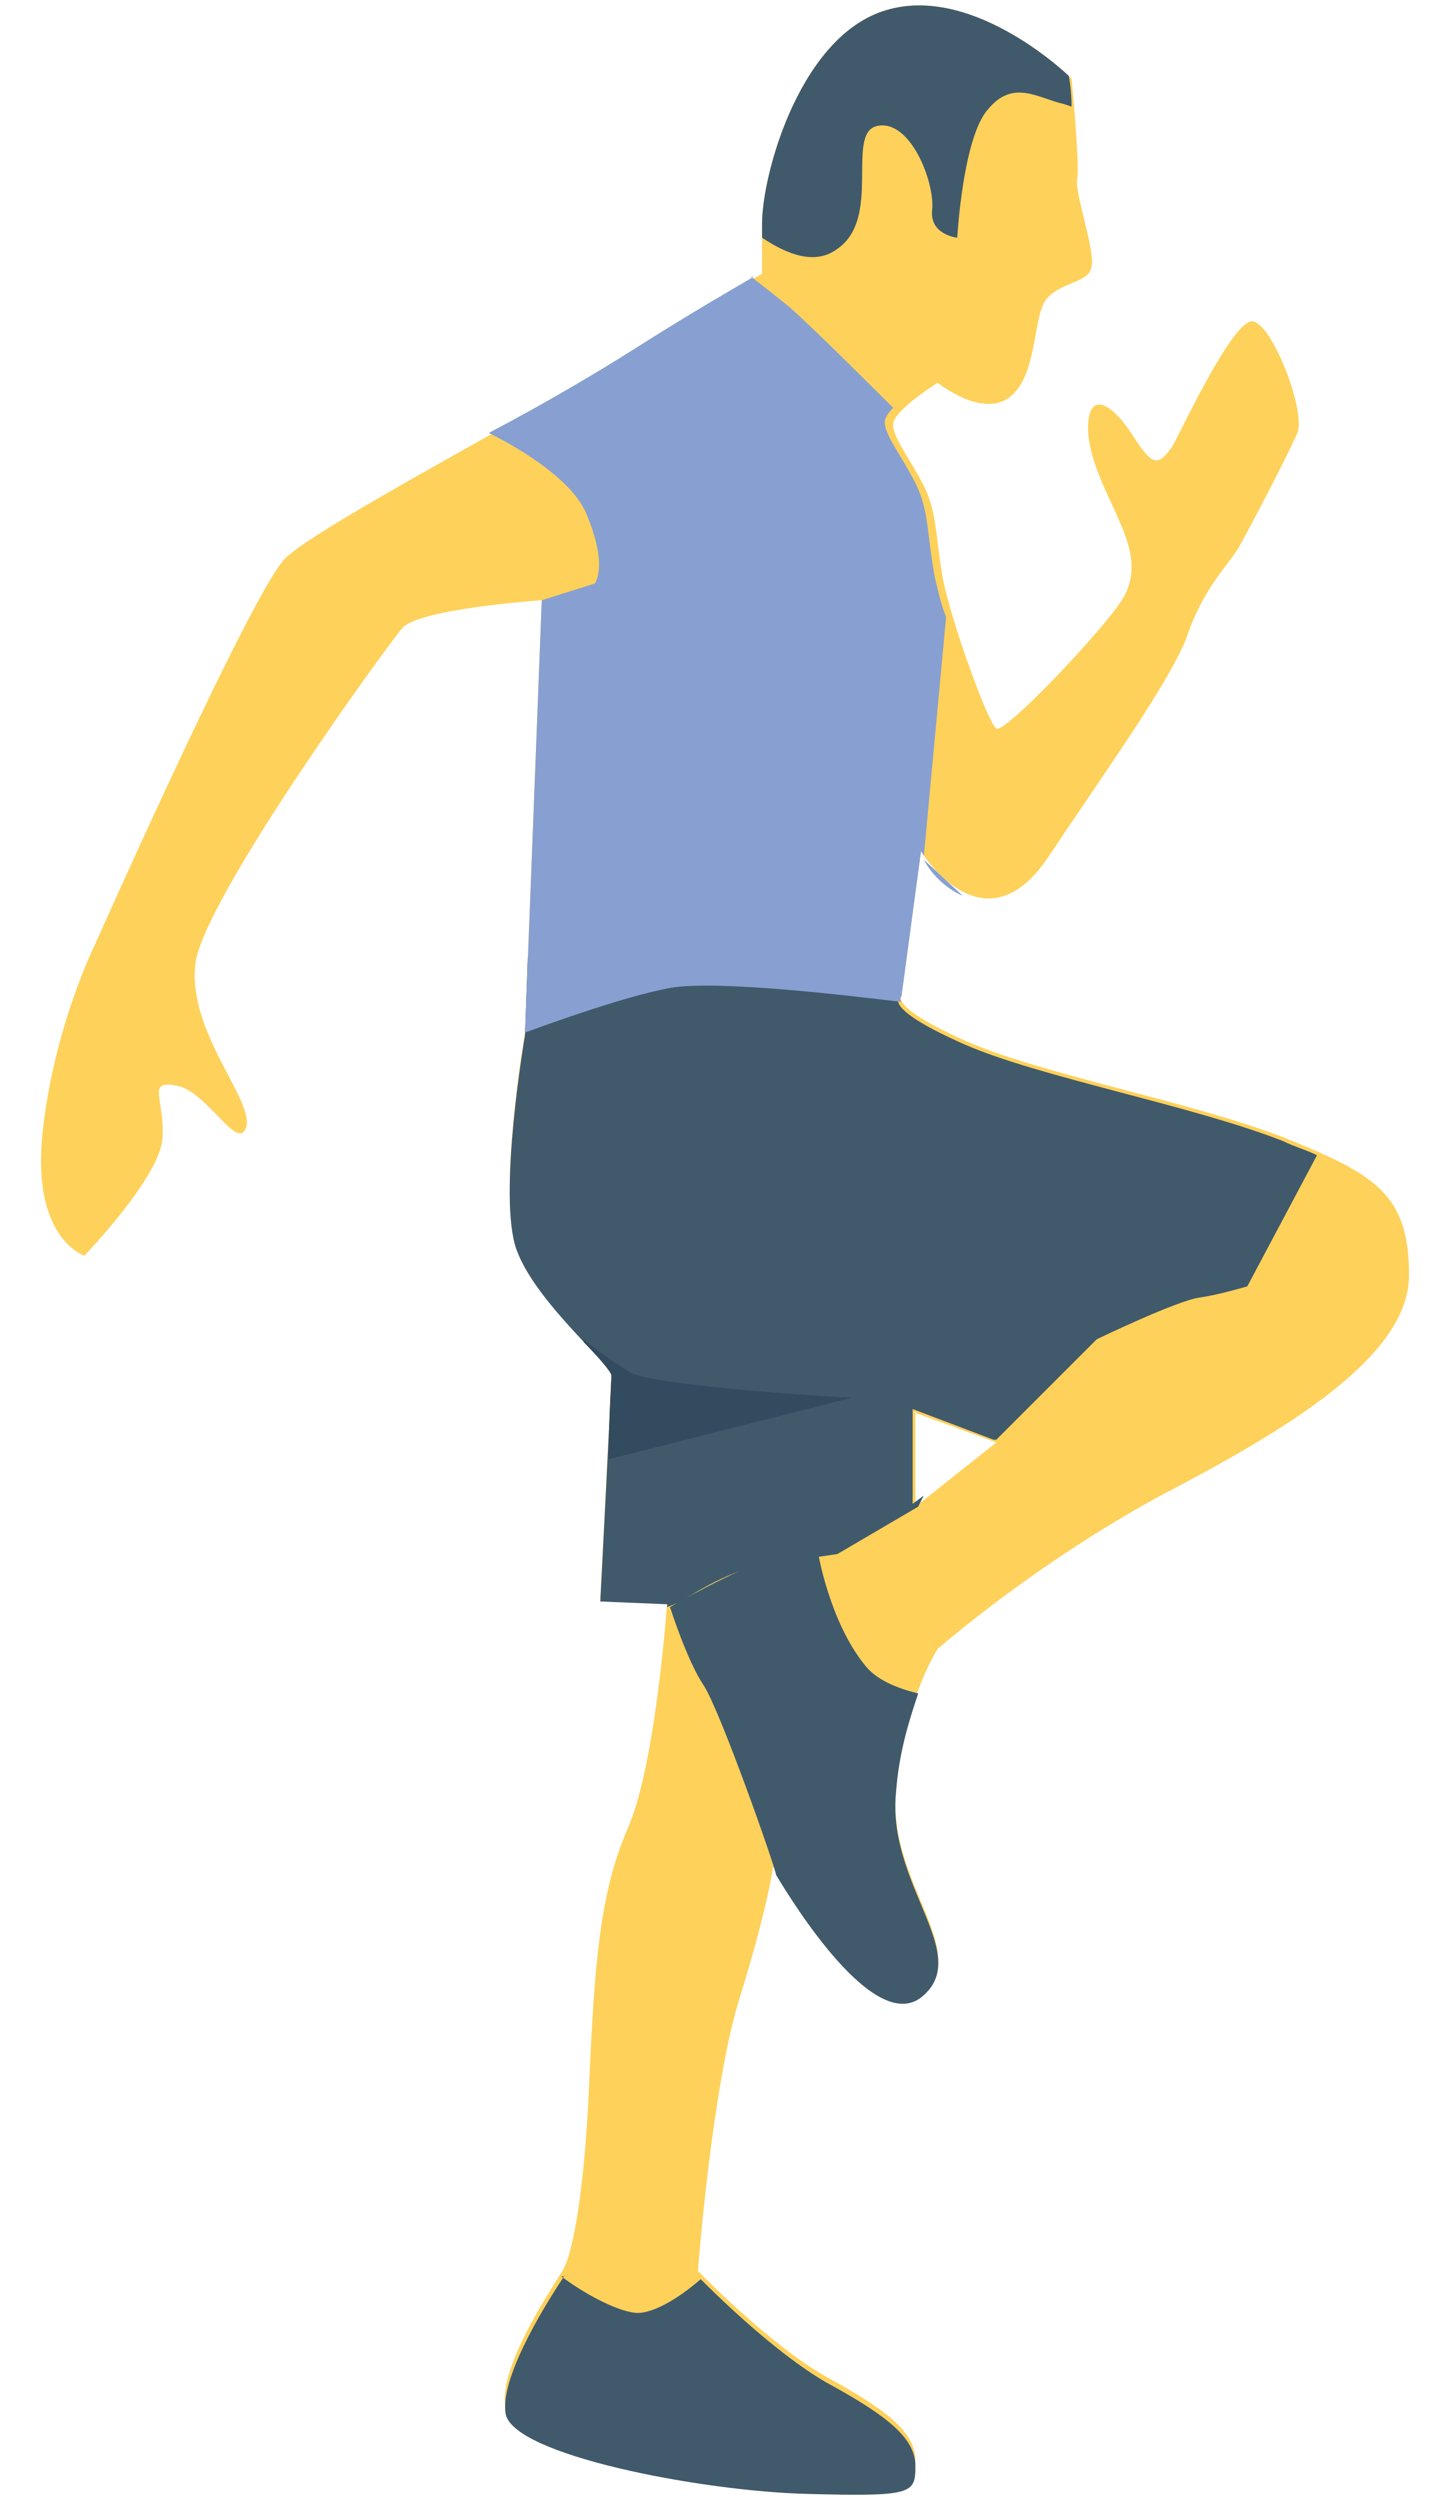 <svg width="29" height="50" viewBox="0 0 29 50" fill="none" xmlns="http://www.w3.org/2000/svg">
<path fill-rule="evenodd" clip-rule="evenodd" d="M21.376 1.519C21.376 1.519 19.535 -0.266 17.806 0.18C16.022 0.626 15.241 3.471 15.241 4.475C15.241 5.479 15.241 5.479 15.241 5.479C15.241 5.479 14.237 5.98 12.731 6.984C11.225 7.988 6.373 10.498 5.703 11.168C5.034 11.837 1.911 18.864 1.911 18.864C1.911 18.864 1.074 20.538 0.851 22.657C0.628 24.776 1.688 25.111 1.688 25.111C1.688 25.111 3.194 23.549 3.249 22.768C3.305 21.988 2.915 21.597 3.528 21.709C4.142 21.82 4.755 23.047 4.923 22.545C5.09 21.988 3.696 20.593 3.919 19.199C4.198 17.805 7.711 12.952 8.046 12.562C8.381 12.171 10.835 12.004 10.835 12.004L10.5 20.649C10.5 20.649 9.942 23.884 10.333 24.944C10.723 26.003 12.229 27.23 12.229 27.453C12.229 27.677 12.006 31.971 12.006 31.971L13.345 32.027C13.345 32.027 13.121 35.262 12.564 36.544C12.006 37.827 11.894 39.166 11.783 41.676C11.671 44.241 11.392 45.134 11.281 45.357C11.169 45.58 9.942 47.309 10.11 48.145C10.221 48.982 14.014 49.707 16.133 49.763C18.253 49.819 18.308 49.763 18.308 49.205C18.308 48.648 17.751 48.201 16.524 47.532C15.352 46.863 13.958 45.413 13.958 45.413C13.958 45.413 14.237 41.731 14.795 39.947C15.352 38.162 15.464 37.325 15.464 37.325C15.464 37.325 17.36 40.672 18.42 39.891C19.48 39.054 17.751 37.66 17.918 35.819C18.085 33.979 18.755 32.975 18.755 32.975C18.755 32.975 20.651 31.302 23.216 29.907C25.782 28.569 28.18 27.119 28.18 25.501C28.18 23.884 27.511 23.494 25.726 22.768C23.886 22.043 20.818 21.486 19.312 20.816C17.806 20.147 18.029 19.924 18.029 19.924L18.42 17.024C18.42 17.024 19.647 19.032 20.93 17.191C22.157 15.351 23.328 13.733 23.718 12.785C24.053 11.781 24.499 11.39 24.778 10.944C25.057 10.442 25.726 9.16 25.949 8.658C26.117 8.211 25.447 6.482 25.057 6.427C24.667 6.371 23.663 8.546 23.44 8.937C23.161 9.327 23.049 9.327 22.659 8.713C22.268 8.1 21.822 7.821 21.766 8.435C21.711 9.048 22.101 9.773 22.324 10.275C22.547 10.777 22.826 11.39 22.436 12.004C22.045 12.618 20.093 14.681 19.926 14.57C19.759 14.458 19.033 12.45 18.866 11.614C18.699 10.721 18.755 10.275 18.476 9.717C18.197 9.16 17.862 8.769 17.862 8.49C17.862 8.211 18.755 7.654 18.755 7.654C18.755 7.654 19.647 8.379 20.205 7.933C20.762 7.486 20.651 6.315 20.93 5.98C21.209 5.646 21.766 5.646 21.822 5.367C21.934 5.088 21.488 3.861 21.543 3.582C21.599 3.303 21.432 1.574 21.432 1.574L21.376 1.519ZM18.253 28.234L19.926 28.848L18.308 30.131V28.234H18.253Z" fill="#FED15A"/>
<path fill-rule="evenodd" clip-rule="evenodd" d="M21.376 1.519C21.376 1.519 19.536 -0.266 17.807 0.18C16.022 0.626 15.241 3.471 15.241 4.475V4.754C15.743 5.088 16.301 5.311 16.747 4.977C17.64 4.363 16.914 2.69 17.528 2.523C18.197 2.355 18.699 3.638 18.643 4.196C18.588 4.698 19.145 4.754 19.145 4.754C19.145 4.754 19.257 2.746 19.759 2.188C20.261 1.575 20.763 1.965 21.265 2.077L21.432 2.132C21.432 1.798 21.376 1.519 21.376 1.519Z" fill="#405A6C"/>
<path fill-rule="evenodd" clip-rule="evenodd" d="M11.281 45.524C11.058 45.859 9.998 47.476 10.11 48.257C10.221 49.094 14.014 49.819 16.133 49.874C18.253 49.93 18.308 49.874 18.308 49.317C18.308 48.759 17.751 48.313 16.524 47.644C15.464 47.03 14.237 45.803 14.014 45.58C13.568 45.97 13.01 46.305 12.675 46.249C12.285 46.193 11.671 45.859 11.225 45.524H11.281ZM15.52 37.493C15.854 38.05 17.472 40.672 18.42 39.947C19.48 39.11 17.751 37.716 17.918 35.875C17.974 35.039 18.197 34.369 18.364 33.867C17.918 33.756 17.528 33.589 17.305 33.31C16.579 32.417 16.356 31.023 16.356 31.023C16.356 31.023 16.078 31.023 15.408 31.19C14.739 31.358 13.4 32.138 13.4 32.138C13.4 32.138 13.735 33.198 14.07 33.7C14.404 34.202 15.52 37.381 15.52 37.493Z" fill="#405A6C"/>
<path fill-rule="evenodd" clip-rule="evenodd" d="M10.556 19.143L10.5 20.705C10.5 20.705 9.943 23.94 10.333 25C10.723 26.059 12.229 27.286 12.229 27.509C12.229 27.733 12.006 32.027 12.006 32.027L13.345 32.083V32.139L13.624 32.027C13.624 32.027 14.516 31.414 15.241 31.302C15.966 31.191 16.747 31.079 16.747 31.079L18.364 30.131L18.476 29.908L18.253 30.075V28.179L19.87 28.792H19.926L21.934 26.784C21.934 26.784 23.551 26.003 23.998 25.948C24.388 25.892 24.946 25.725 24.946 25.725L26.34 23.103C26.117 22.992 25.894 22.936 25.671 22.824C23.83 22.099 20.763 21.542 19.257 20.872C17.751 20.203 17.974 19.98 17.974 19.98L18.03 19.534L17.305 19.311C17.305 19.311 12.954 19.311 12.452 19.311C12.174 19.311 11.225 19.143 10.5 19.143H10.556Z" fill="#405A6C"/>
<path fill-rule="evenodd" clip-rule="evenodd" d="M11.672 26.84C12.007 27.175 12.23 27.454 12.23 27.509C12.23 27.565 12.174 28.346 12.174 29.183L17.026 27.956C17.026 27.956 13.178 27.733 12.62 27.454C12.453 27.342 12.062 27.119 11.672 26.784V26.84Z" fill="#334B5F"/>
<path fill-rule="evenodd" clip-rule="evenodd" d="M15.074 5.534C14.795 5.702 13.903 6.204 12.676 6.985C12.062 7.375 10.947 8.044 9.775 8.658C10.445 8.992 11.449 9.606 11.727 10.275C12.174 11.335 11.895 11.669 11.895 11.669L10.835 12.004L10.501 20.649C11.114 20.426 12.508 19.924 13.401 19.757C14.349 19.589 17.082 19.924 18.03 20.036C17.974 19.98 18.03 19.924 18.03 19.924L18.42 17.024C18.42 17.024 18.476 17.08 18.476 17.135L18.922 12.339C18.811 12.06 18.755 11.781 18.699 11.558C18.532 10.666 18.588 10.219 18.309 9.662C18.03 9.104 17.695 8.714 17.695 8.435C17.695 8.379 17.751 8.267 17.863 8.156C17.472 7.765 16.357 6.65 15.799 6.148C15.52 5.925 15.241 5.702 15.018 5.534H15.074ZM18.476 17.191L19.257 17.916C18.866 17.749 18.588 17.414 18.476 17.191Z" fill="#87A0D1"/>
</svg>
